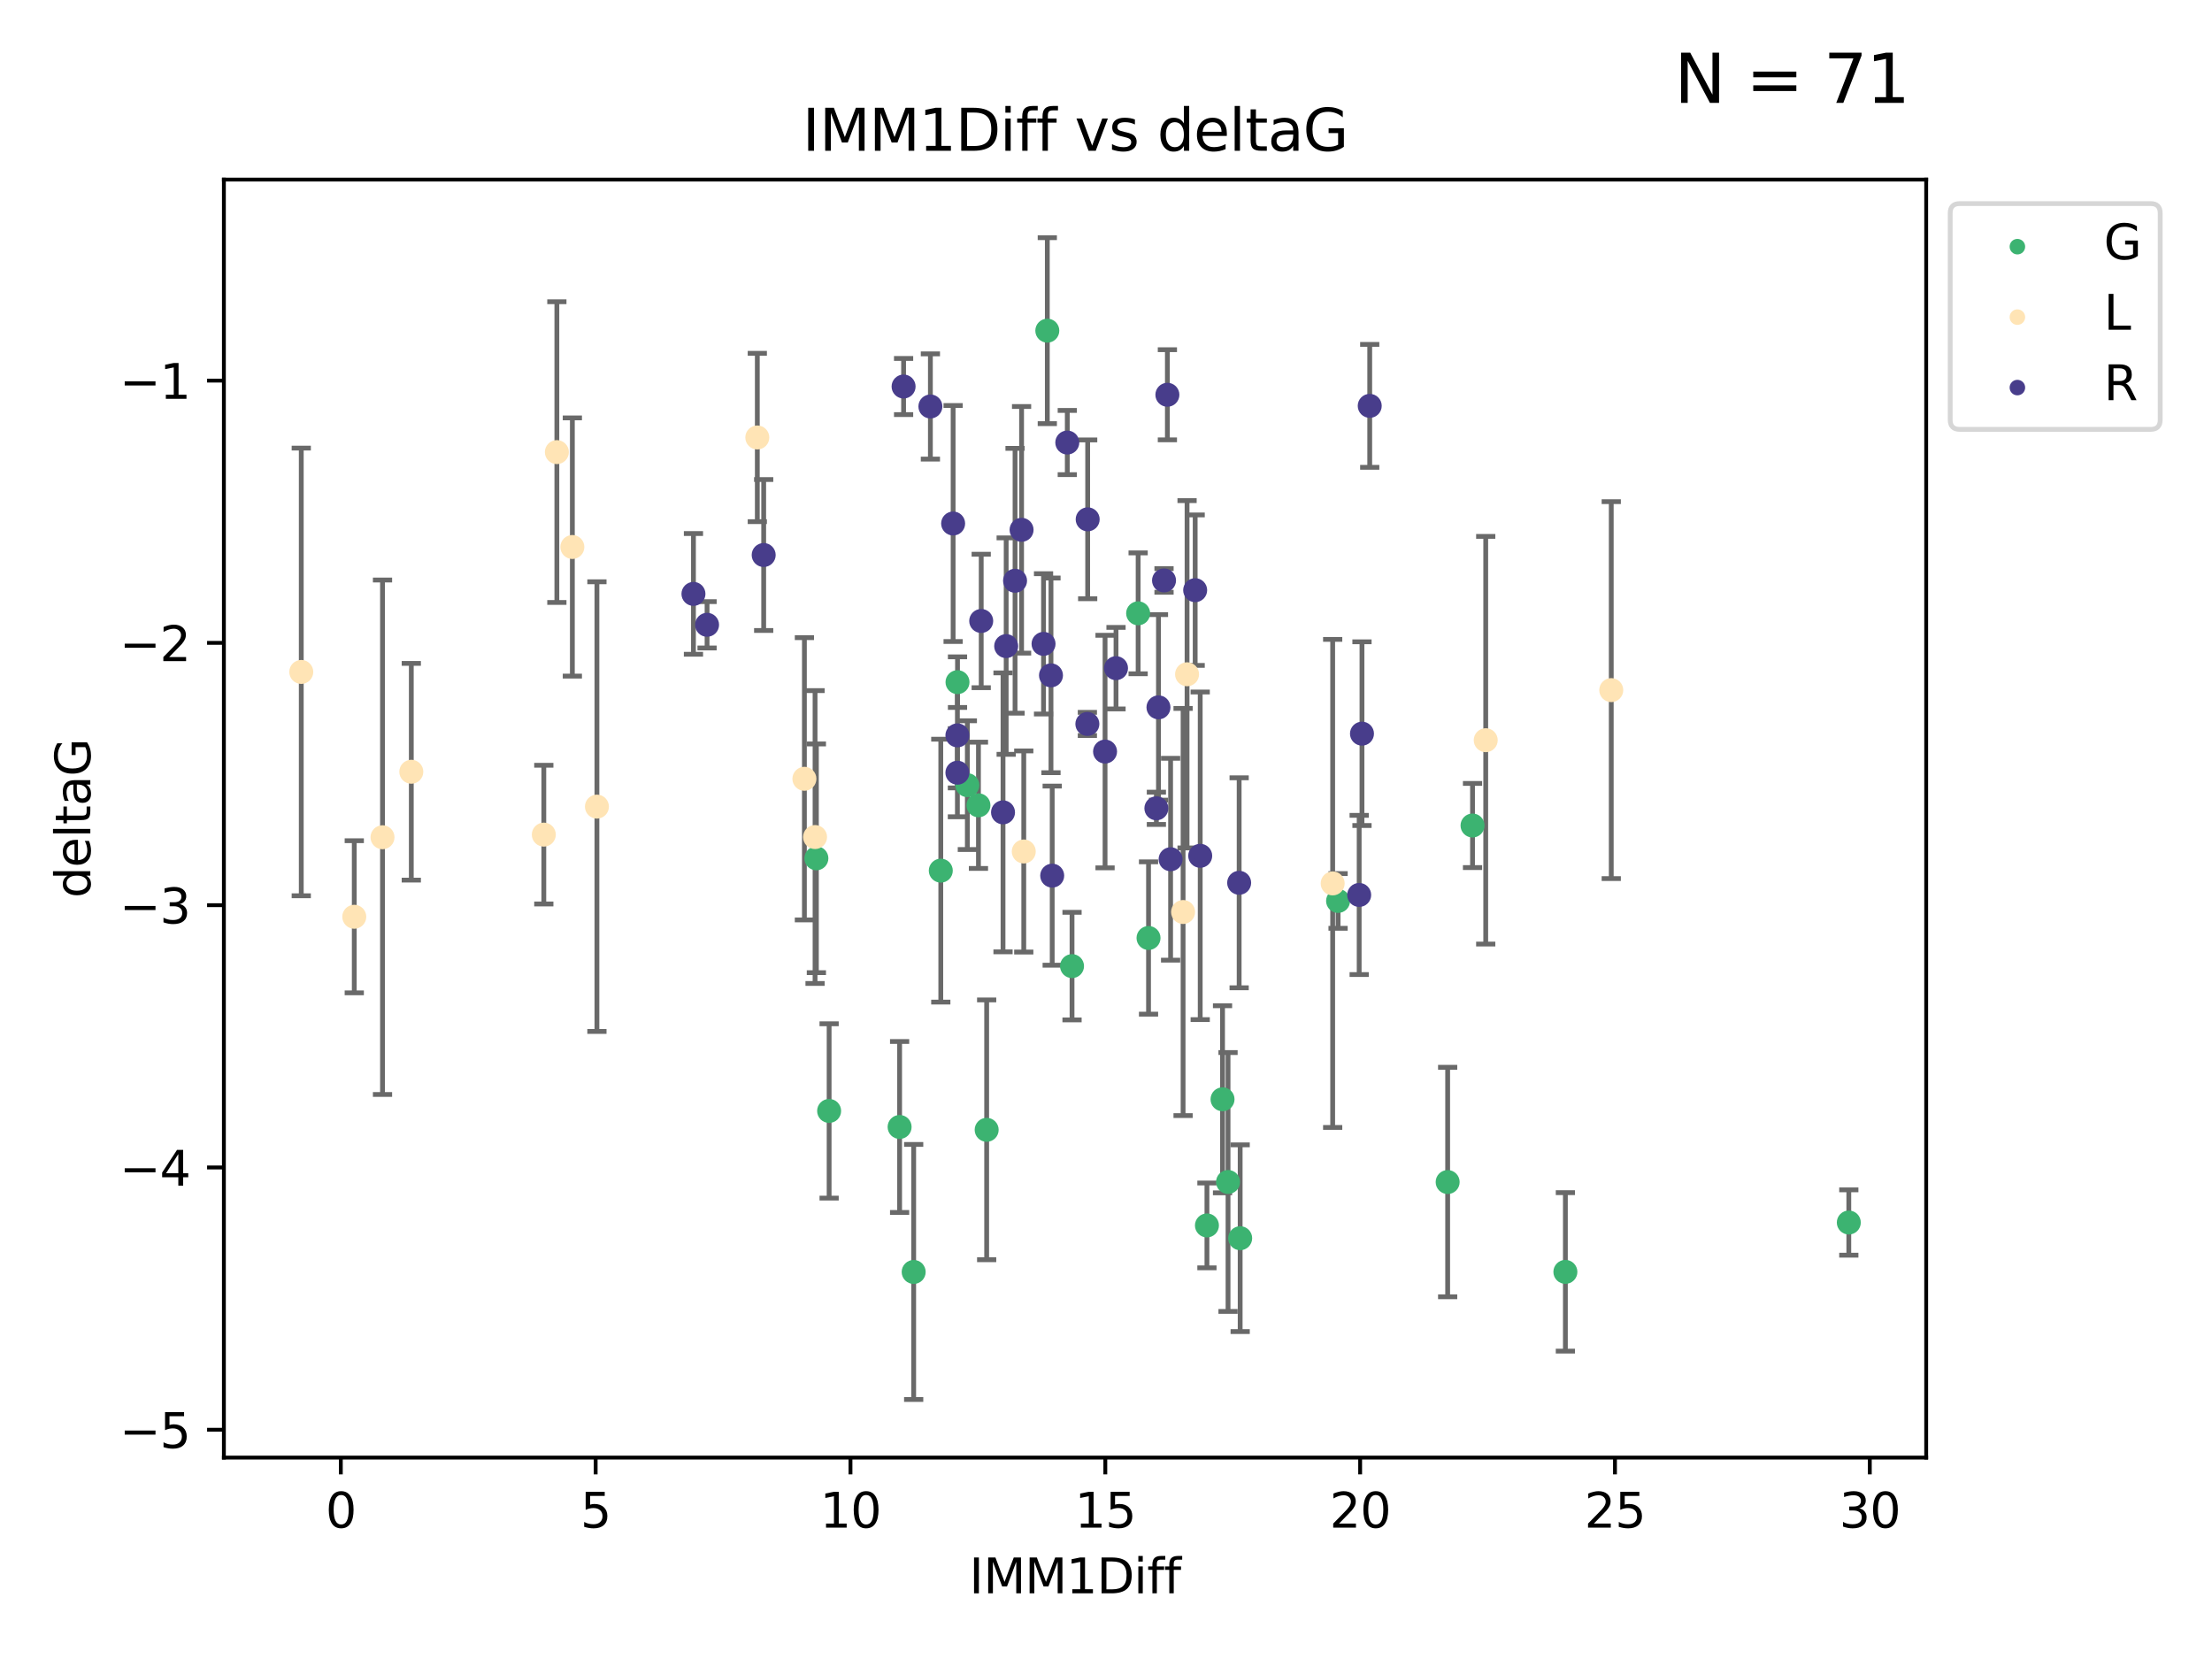 <?xml version="1.0" encoding="utf-8" standalone="no"?>
<!DOCTYPE svg PUBLIC "-//W3C//DTD SVG 1.1//EN"
  "http://www.w3.org/Graphics/SVG/1.1/DTD/svg11.dtd">
<svg xmlns:xlink="http://www.w3.org/1999/xlink" width="460.8pt" height="345.6pt" viewBox="0 0 460.8 345.6" xmlns="http://www.w3.org/2000/svg" version="1.1">
 <defs>
  <style type="text/css">*{stroke-linejoin: round; stroke-linecap: butt}</style>
 </defs>
 <g id="figure_1">
  <g id="patch_1">
   <path d="M 0 345.6 
L 460.8 345.6 
L 460.8 0 
L 0 0 
z
" style="fill: #ffffff"/>
  </g>
  <g id="axes_1">
   <g id="patch_2">
    <path d="M 46.64 303.64 
L 401.26 303.64 
L 401.26 37.411 
L 46.64 37.411 
z
" style="fill: #ffffff"/>
   </g>
   <g id="PathCollection_1">
    <defs>
     <path id="mcfa9298fb2" d="M 0 1.118 
C 0.297 1.118 0.581 1 0.791 0.791 
C 1 0.581 1.118 0.297 1.118 0 
C 1.118 -0.297 1 -0.581 0.791 -0.791 
C 0.581 -1 0.297 -1.118 0 -1.118 
C -0.297 -1.118 -0.581 -1 -0.791 -0.791 
C -1 -0.581 -1.118 -0.297 -1.118 0 
C -1.118 0.297 -1 0.581 -0.791 0.791 
C -0.581 1 -0.297 1.118 0 1.118 
z
" style="stroke: #3cb371"/>
    </defs>
    <g clip-path="url(#pabe382ce83)">
     <use xlink:href="#mcfa9298fb2" x="190.336" y="264.972" style="fill: #3cb371; stroke: #3cb371"/>
     <use xlink:href="#mcfa9298fb2" x="255.823" y="246.229" style="fill: #3cb371; stroke: #3cb371"/>
     <use xlink:href="#mcfa9298fb2" x="251.427" y="255.28" style="fill: #3cb371; stroke: #3cb371"/>
     <use xlink:href="#mcfa9298fb2" x="258.35" y="257.942" style="fill: #3cb371; stroke: #3cb371"/>
     <use xlink:href="#mcfa9298fb2" x="199.467" y="142.106" style="fill: #3cb371; stroke: #3cb371"/>
     <use xlink:href="#mcfa9298fb2" x="218.174" y="68.883" style="fill: #3cb371; stroke: #3cb371"/>
     <use xlink:href="#mcfa9298fb2" x="385.141" y="254.674" style="fill: #3cb371; stroke: #3cb371"/>
     <use xlink:href="#mcfa9298fb2" x="301.573" y="246.241" style="fill: #3cb371; stroke: #3cb371"/>
     <use xlink:href="#mcfa9298fb2" x="326.098" y="264.956" style="fill: #3cb371; stroke: #3cb371"/>
     <use xlink:href="#mcfa9298fb2" x="187.405" y="234.768" style="fill: #3cb371; stroke: #3cb371"/>
     <use xlink:href="#mcfa9298fb2" x="223.324" y="201.259" style="fill: #3cb371; stroke: #3cb371"/>
     <use xlink:href="#mcfa9298fb2" x="254.676" y="229.002" style="fill: #3cb371; stroke: #3cb371"/>
     <use xlink:href="#mcfa9298fb2" x="237.094" y="127.765" style="fill: #3cb371; stroke: #3cb371"/>
     <use xlink:href="#mcfa9298fb2" x="203.83" y="167.759" style="fill: #3cb371; stroke: #3cb371"/>
     <use xlink:href="#mcfa9298fb2" x="195.984" y="181.37" style="fill: #3cb371; stroke: #3cb371"/>
     <use xlink:href="#mcfa9298fb2" x="278.746" y="187.683" style="fill: #3cb371; stroke: #3cb371"/>
     <use xlink:href="#mcfa9298fb2" x="239.26" y="195.399" style="fill: #3cb371; stroke: #3cb371"/>
     <use xlink:href="#mcfa9298fb2" x="170.068" y="178.803" style="fill: #3cb371; stroke: #3cb371"/>
     <use xlink:href="#mcfa9298fb2" x="201.516" y="163.562" style="fill: #3cb371; stroke: #3cb371"/>
     <use xlink:href="#mcfa9298fb2" x="205.54" y="235.362" style="fill: #3cb371; stroke: #3cb371"/>
     <use xlink:href="#mcfa9298fb2" x="306.754" y="171.969" style="fill: #3cb371; stroke: #3cb371"/>
     <use xlink:href="#mcfa9298fb2" x="172.722" y="231.428" style="fill: #3cb371; stroke: #3cb371"/>
    </g>
   </g>
   <g id="PathCollection_2">
    <defs>
     <path id="mdce14b9127" d="M 0 1.118 
C 0.297 1.118 0.581 1 0.791 0.791 
C 1 0.581 1.118 0.297 1.118 0 
C 1.118 -0.297 1 -0.581 0.791 -0.791 
C 0.581 -1 0.297 -1.118 0 -1.118 
C -0.297 -1.118 -0.581 -1 -0.791 -0.791 
C -1 -0.581 -1.118 -0.297 -1.118 0 
C -1.118 0.297 -1 0.581 -0.791 0.791 
C -0.581 1 -0.297 1.118 0 1.118 
z
" style="stroke: #ffe4b5"/>
    </defs>
    <g clip-path="url(#pabe382ce83)">
     <use xlink:href="#mdce14b9127" x="73.801" y="190.979" style="fill: #ffe4b5; stroke: #ffe4b5"/>
     <use xlink:href="#mdce14b9127" x="113.287" y="173.867" style="fill: #ffe4b5; stroke: #ffe4b5"/>
     <use xlink:href="#mdce14b9127" x="85.682" y="160.77" style="fill: #ffe4b5; stroke: #ffe4b5"/>
     <use xlink:href="#mdce14b9127" x="124.35" y="168.033" style="fill: #ffe4b5; stroke: #ffe4b5"/>
     <use xlink:href="#mdce14b9127" x="116.005" y="94.182" style="fill: #ffe4b5; stroke: #ffe4b5"/>
     <use xlink:href="#mdce14b9127" x="119.232" y="113.949" style="fill: #ffe4b5; stroke: #ffe4b5"/>
     <use xlink:href="#mdce14b9127" x="62.759" y="139.975" style="fill: #ffe4b5; stroke: #ffe4b5"/>
     <use xlink:href="#mdce14b9127" x="213.269" y="177.38" style="fill: #ffe4b5; stroke: #ffe4b5"/>
     <use xlink:href="#mdce14b9127" x="157.762" y="91.135" style="fill: #ffe4b5; stroke: #ffe4b5"/>
     <use xlink:href="#mdce14b9127" x="79.683" y="174.414" style="fill: #ffe4b5; stroke: #ffe4b5"/>
     <use xlink:href="#mdce14b9127" x="169.791" y="174.371" style="fill: #ffe4b5; stroke: #ffe4b5"/>
     <use xlink:href="#mdce14b9127" x="277.62" y="184.029" style="fill: #ffe4b5; stroke: #ffe4b5"/>
     <use xlink:href="#mdce14b9127" x="247.287" y="140.463" style="fill: #ffe4b5; stroke: #ffe4b5"/>
     <use xlink:href="#mdce14b9127" x="246.459" y="189.987" style="fill: #ffe4b5; stroke: #ffe4b5"/>
     <use xlink:href="#mdce14b9127" x="167.572" y="162.236" style="fill: #ffe4b5; stroke: #ffe4b5"/>
     <use xlink:href="#mdce14b9127" x="309.504" y="154.198" style="fill: #ffe4b5; stroke: #ffe4b5"/>
     <use xlink:href="#mdce14b9127" x="335.654" y="143.764" style="fill: #ffe4b5; stroke: #ffe4b5"/>
    </g>
   </g>
   <g id="PathCollection_3">
    <defs>
     <path id="md01ca94808" d="M 0 1.118 
C 0.297 1.118 0.581 1 0.791 0.791 
C 1 0.581 1.118 0.297 1.118 0 
C 1.118 -0.297 1 -0.581 0.791 -0.791 
C 0.581 -1 0.297 -1.118 0 -1.118 
C -0.297 -1.118 -0.581 -1 -0.791 -0.791 
C -1 -0.581 -1.118 -0.297 -1.118 0 
C -1.118 0.297 -1 0.581 -0.791 0.791 
C -0.581 1 -0.297 1.118 0 1.118 
z
" style="stroke: #483d8b"/>
    </defs>
    <g clip-path="url(#pabe382ce83)">
     <use xlink:href="#md01ca94808" x="144.459" y="123.719" style="fill: #483d8b; stroke: #483d8b"/>
     <use xlink:href="#md01ca94808" x="230.204" y="156.565" style="fill: #483d8b; stroke: #483d8b"/>
     <use xlink:href="#md01ca94808" x="250.026" y="178.28" style="fill: #483d8b; stroke: #483d8b"/>
     <use xlink:href="#md01ca94808" x="258.138" y="183.902" style="fill: #483d8b; stroke: #483d8b"/>
     <use xlink:href="#md01ca94808" x="147.294" y="130.157" style="fill: #483d8b; stroke: #483d8b"/>
     <use xlink:href="#md01ca94808" x="204.404" y="129.36" style="fill: #483d8b; stroke: #483d8b"/>
     <use xlink:href="#md01ca94808" x="188.234" y="80.519" style="fill: #483d8b; stroke: #483d8b"/>
     <use xlink:href="#md01ca94808" x="199.445" y="160.968" style="fill: #483d8b; stroke: #483d8b"/>
     <use xlink:href="#md01ca94808" x="226.519" y="150.812" style="fill: #483d8b; stroke: #483d8b"/>
     <use xlink:href="#md01ca94808" x="212.813" y="110.37" style="fill: #483d8b; stroke: #483d8b"/>
     <use xlink:href="#md01ca94808" x="211.454" y="120.983" style="fill: #483d8b; stroke: #483d8b"/>
     <use xlink:href="#md01ca94808" x="159.089" y="115.619" style="fill: #483d8b; stroke: #483d8b"/>
     <use xlink:href="#md01ca94808" x="243.857" y="178.995" style="fill: #483d8b; stroke: #483d8b"/>
     <use xlink:href="#md01ca94808" x="193.818" y="84.676" style="fill: #483d8b; stroke: #483d8b"/>
     <use xlink:href="#md01ca94808" x="209.606" y="134.596" style="fill: #483d8b; stroke: #483d8b"/>
     <use xlink:href="#md01ca94808" x="240.895" y="168.386" style="fill: #483d8b; stroke: #483d8b"/>
     <use xlink:href="#md01ca94808" x="217.389" y="134.129" style="fill: #483d8b; stroke: #483d8b"/>
     <use xlink:href="#md01ca94808" x="226.583" y="108.187" style="fill: #483d8b; stroke: #483d8b"/>
     <use xlink:href="#md01ca94808" x="219.193" y="182.412" style="fill: #483d8b; stroke: #483d8b"/>
     <use xlink:href="#md01ca94808" x="199.445" y="153.191" style="fill: #483d8b; stroke: #483d8b"/>
     <use xlink:href="#md01ca94808" x="222.336" y="92.189" style="fill: #483d8b; stroke: #483d8b"/>
     <use xlink:href="#md01ca94808" x="208.948" y="169.229" style="fill: #483d8b; stroke: #483d8b"/>
     <use xlink:href="#md01ca94808" x="242.488" y="120.915" style="fill: #483d8b; stroke: #483d8b"/>
     <use xlink:href="#md01ca94808" x="283.725" y="152.834" style="fill: #483d8b; stroke: #483d8b"/>
     <use xlink:href="#md01ca94808" x="243.188" y="82.238" style="fill: #483d8b; stroke: #483d8b"/>
     <use xlink:href="#md01ca94808" x="232.486" y="139.191" style="fill: #483d8b; stroke: #483d8b"/>
     <use xlink:href="#md01ca94808" x="241.33" y="147.356" style="fill: #483d8b; stroke: #483d8b"/>
     <use xlink:href="#md01ca94808" x="218.939" y="140.689" style="fill: #483d8b; stroke: #483d8b"/>
     <use xlink:href="#md01ca94808" x="285.339" y="84.549" style="fill: #483d8b; stroke: #483d8b"/>
     <use xlink:href="#md01ca94808" x="198.554" y="109.055" style="fill: #483d8b; stroke: #483d8b"/>
     <use xlink:href="#md01ca94808" x="283.141" y="186.434" style="fill: #483d8b; stroke: #483d8b"/>
     <use xlink:href="#md01ca94808" x="248.975" y="122.945" style="fill: #483d8b; stroke: #483d8b"/>
    </g>
   </g>
   <g id="matplotlib.axis_1">
    <g id="xtick_1">
     <g id="line2d_1">
      <defs>
       <path id="m64ff5b4741" d="M 0 0 
L 0 3.5 
" style="stroke: #000000; stroke-width: 0.8"/>
      </defs>
      <g>
       <use xlink:href="#m64ff5b4741" x="70.998" y="303.64" style="stroke: #000000; stroke-width: 0.8"/>
      </g>
     </g>
     <g id="text_1">
      <!-- 0 -->
      <g transform="translate(67.817 318.238)scale(0.1 -0.1)">
       <defs>
        <path id="DejaVuSans-30" d="M 2034 4250 
Q 1547 4250 1301 3770 
Q 1056 3291 1056 2328 
Q 1056 1369 1301 889 
Q 1547 409 2034 409 
Q 2525 409 2770 889 
Q 3016 1369 3016 2328 
Q 3016 3291 2770 3770 
Q 2525 4250 2034 4250 
z
M 2034 4750 
Q 2819 4750 3233 4129 
Q 3647 3509 3647 2328 
Q 3647 1150 3233 529 
Q 2819 -91 2034 -91 
Q 1250 -91 836 529 
Q 422 1150 422 2328 
Q 422 3509 836 4129 
Q 1250 4750 2034 4750 
z
" transform="scale(0.016)"/>
       </defs>
       <use xlink:href="#DejaVuSans-30"/>
      </g>
     </g>
    </g>
    <g id="xtick_2">
     <g id="line2d_2">
      <g>
       <use xlink:href="#m64ff5b4741" x="124.084" y="303.64" style="stroke: #000000; stroke-width: 0.8"/>
      </g>
     </g>
     <g id="text_2">
      <!-- 5 -->
      <g transform="translate(120.903 318.238)scale(0.1 -0.1)">
       <defs>
        <path id="DejaVuSans-35" d="M 691 4666 
L 3169 4666 
L 3169 4134 
L 1269 4134 
L 1269 2991 
Q 1406 3038 1543 3061 
Q 1681 3084 1819 3084 
Q 2600 3084 3056 2656 
Q 3513 2228 3513 1497 
Q 3513 744 3044 326 
Q 2575 -91 1722 -91 
Q 1428 -91 1123 -41 
Q 819 9 494 109 
L 494 744 
Q 775 591 1075 516 
Q 1375 441 1709 441 
Q 2250 441 2565 725 
Q 2881 1009 2881 1497 
Q 2881 1984 2565 2268 
Q 2250 2553 1709 2553 
Q 1456 2553 1204 2497 
Q 953 2441 691 2322 
L 691 4666 
z
" transform="scale(0.016)"/>
       </defs>
       <use xlink:href="#DejaVuSans-35"/>
      </g>
     </g>
    </g>
    <g id="xtick_3">
     <g id="line2d_3">
      <g>
       <use xlink:href="#m64ff5b4741" x="177.17" y="303.64" style="stroke: #000000; stroke-width: 0.8"/>
      </g>
     </g>
     <g id="text_3">
      <!-- 10 -->
      <g transform="translate(170.808 318.238)scale(0.1 -0.1)">
       <defs>
        <path id="DejaVuSans-31" d="M 794 531 
L 1825 531 
L 1825 4091 
L 703 3866 
L 703 4441 
L 1819 4666 
L 2450 4666 
L 2450 531 
L 3481 531 
L 3481 0 
L 794 0 
L 794 531 
z
" transform="scale(0.016)"/>
       </defs>
       <use xlink:href="#DejaVuSans-31"/>
       <use xlink:href="#DejaVuSans-30" x="63.623"/>
      </g>
     </g>
    </g>
    <g id="xtick_4">
     <g id="line2d_4">
      <g>
       <use xlink:href="#m64ff5b4741" x="230.257" y="303.64" style="stroke: #000000; stroke-width: 0.8"/>
      </g>
     </g>
     <g id="text_4">
      <!-- 15 -->
      <g transform="translate(223.894 318.238)scale(0.1 -0.1)">
       <use xlink:href="#DejaVuSans-31"/>
       <use xlink:href="#DejaVuSans-35" x="63.623"/>
      </g>
     </g>
    </g>
    <g id="xtick_5">
     <g id="line2d_5">
      <g>
       <use xlink:href="#m64ff5b4741" x="283.343" y="303.64" style="stroke: #000000; stroke-width: 0.8"/>
      </g>
     </g>
     <g id="text_5">
      <!-- 20 -->
      <g transform="translate(276.98 318.238)scale(0.1 -0.1)">
       <defs>
        <path id="DejaVuSans-32" d="M 1228 531 
L 3431 531 
L 3431 0 
L 469 0 
L 469 531 
Q 828 903 1448 1529 
Q 2069 2156 2228 2338 
Q 2531 2678 2651 2914 
Q 2772 3150 2772 3378 
Q 2772 3750 2511 3984 
Q 2250 4219 1831 4219 
Q 1534 4219 1204 4116 
Q 875 4013 500 3803 
L 500 4441 
Q 881 4594 1212 4672 
Q 1544 4750 1819 4750 
Q 2544 4750 2975 4387 
Q 3406 4025 3406 3419 
Q 3406 3131 3298 2873 
Q 3191 2616 2906 2266 
Q 2828 2175 2409 1742 
Q 1991 1309 1228 531 
z
" transform="scale(0.016)"/>
       </defs>
       <use xlink:href="#DejaVuSans-32"/>
       <use xlink:href="#DejaVuSans-30" x="63.623"/>
      </g>
     </g>
    </g>
    <g id="xtick_6">
     <g id="line2d_6">
      <g>
       <use xlink:href="#m64ff5b4741" x="336.429" y="303.64" style="stroke: #000000; stroke-width: 0.8"/>
      </g>
     </g>
     <g id="text_6">
      <!-- 25 -->
      <g transform="translate(330.067 318.238)scale(0.1 -0.1)">
       <use xlink:href="#DejaVuSans-32"/>
       <use xlink:href="#DejaVuSans-35" x="63.623"/>
      </g>
     </g>
    </g>
    <g id="xtick_7">
     <g id="line2d_7">
      <g>
       <use xlink:href="#m64ff5b4741" x="389.515" y="303.64" style="stroke: #000000; stroke-width: 0.8"/>
      </g>
     </g>
     <g id="text_7">
      <!-- 30 -->
      <g transform="translate(383.153 318.238)scale(0.1 -0.1)">
       <defs>
        <path id="DejaVuSans-33" d="M 2597 2516 
Q 3050 2419 3304 2112 
Q 3559 1806 3559 1356 
Q 3559 666 3084 287 
Q 2609 -91 1734 -91 
Q 1441 -91 1130 -33 
Q 819 25 488 141 
L 488 750 
Q 750 597 1062 519 
Q 1375 441 1716 441 
Q 2309 441 2620 675 
Q 2931 909 2931 1356 
Q 2931 1769 2642 2001 
Q 2353 2234 1838 2234 
L 1294 2234 
L 1294 2753 
L 1863 2753 
Q 2328 2753 2575 2939 
Q 2822 3125 2822 3475 
Q 2822 3834 2567 4026 
Q 2313 4219 1838 4219 
Q 1578 4219 1281 4162 
Q 984 4106 628 3988 
L 628 4550 
Q 988 4650 1302 4700 
Q 1616 4750 1894 4750 
Q 2613 4750 3031 4423 
Q 3450 4097 3450 3541 
Q 3450 3153 3228 2886 
Q 3006 2619 2597 2516 
z
" transform="scale(0.016)"/>
       </defs>
       <use xlink:href="#DejaVuSans-33"/>
       <use xlink:href="#DejaVuSans-30" x="63.623"/>
      </g>
     </g>
    </g>
    <g id="text_8">
     <!-- IMM1Diff -->
     <g transform="translate(201.906 331.917)scale(0.1 -0.1)">
      <defs>
       <path id="DejaVuSans-49" d="M 628 4666 
L 1259 4666 
L 1259 0 
L 628 0 
L 628 4666 
z
" transform="scale(0.016)"/>
       <path id="DejaVuSans-4d" d="M 628 4666 
L 1569 4666 
L 2759 1491 
L 3956 4666 
L 4897 4666 
L 4897 0 
L 4281 0 
L 4281 4097 
L 3078 897 
L 2444 897 
L 1241 4097 
L 1241 0 
L 628 0 
L 628 4666 
z
" transform="scale(0.016)"/>
       <path id="DejaVuSans-44" d="M 1259 4147 
L 1259 519 
L 2022 519 
Q 2988 519 3436 956 
Q 3884 1394 3884 2338 
Q 3884 3275 3436 3711 
Q 2988 4147 2022 4147 
L 1259 4147 
z
M 628 4666 
L 1925 4666 
Q 3281 4666 3915 4102 
Q 4550 3538 4550 2338 
Q 4550 1131 3912 565 
Q 3275 0 1925 0 
L 628 0 
L 628 4666 
z
" transform="scale(0.016)"/>
       <path id="DejaVuSans-69" d="M 603 3500 
L 1178 3500 
L 1178 0 
L 603 0 
L 603 3500 
z
M 603 4863 
L 1178 4863 
L 1178 4134 
L 603 4134 
L 603 4863 
z
" transform="scale(0.016)"/>
       <path id="DejaVuSans-66" d="M 2375 4863 
L 2375 4384 
L 1825 4384 
Q 1516 4384 1395 4259 
Q 1275 4134 1275 3809 
L 1275 3500 
L 2222 3500 
L 2222 3053 
L 1275 3053 
L 1275 0 
L 697 0 
L 697 3053 
L 147 3053 
L 147 3500 
L 697 3500 
L 697 3744 
Q 697 4328 969 4595 
Q 1241 4863 1831 4863 
L 2375 4863 
z
" transform="scale(0.016)"/>
      </defs>
      <use xlink:href="#DejaVuSans-49"/>
      <use xlink:href="#DejaVuSans-4d" x="29.492"/>
      <use xlink:href="#DejaVuSans-4d" x="115.771"/>
      <use xlink:href="#DejaVuSans-31" x="202.051"/>
      <use xlink:href="#DejaVuSans-44" x="265.674"/>
      <use xlink:href="#DejaVuSans-69" x="342.676"/>
      <use xlink:href="#DejaVuSans-66" x="370.459"/>
      <use xlink:href="#DejaVuSans-66" x="405.664"/>
     </g>
    </g>
   </g>
   <g id="matplotlib.axis_2">
    <g id="ytick_1">
     <g id="line2d_8">
      <defs>
       <path id="m2632f741fe" d="M 0 0 
L -3.5 0 
" style="stroke: #000000; stroke-width: 0.8"/>
      </defs>
      <g>
       <use xlink:href="#m2632f741fe" x="46.64" y="297.844" style="stroke: #000000; stroke-width: 0.8"/>
      </g>
     </g>
     <g id="text_9">
      <!-- −5 -->
      <g transform="translate(24.898 301.643)scale(0.1 -0.1)">
       <defs>
        <path id="DejaVuSans-2212" d="M 678 2272 
L 4684 2272 
L 4684 1741 
L 678 1741 
L 678 2272 
z
" transform="scale(0.016)"/>
       </defs>
       <use xlink:href="#DejaVuSans-2212"/>
       <use xlink:href="#DejaVuSans-35" x="83.789"/>
      </g>
     </g>
    </g>
    <g id="ytick_2">
     <g id="line2d_9">
      <g>
       <use xlink:href="#m2632f741fe" x="46.64" y="243.204" style="stroke: #000000; stroke-width: 0.8"/>
      </g>
     </g>
     <g id="text_10">
      <!-- −4 -->
      <g transform="translate(24.898 247.003)scale(0.1 -0.1)">
       <defs>
        <path id="DejaVuSans-34" d="M 2419 4116 
L 825 1625 
L 2419 1625 
L 2419 4116 
z
M 2253 4666 
L 3047 4666 
L 3047 1625 
L 3713 1625 
L 3713 1100 
L 3047 1100 
L 3047 0 
L 2419 0 
L 2419 1100 
L 313 1100 
L 313 1709 
L 2253 4666 
z
" transform="scale(0.016)"/>
       </defs>
       <use xlink:href="#DejaVuSans-2212"/>
       <use xlink:href="#DejaVuSans-34" x="83.789"/>
      </g>
     </g>
    </g>
    <g id="ytick_3">
     <g id="line2d_10">
      <g>
       <use xlink:href="#m2632f741fe" x="46.64" y="188.564" style="stroke: #000000; stroke-width: 0.8"/>
      </g>
     </g>
     <g id="text_11">
      <!-- −3 -->
      <g transform="translate(24.898 192.364)scale(0.1 -0.1)">
       <use xlink:href="#DejaVuSans-2212"/>
       <use xlink:href="#DejaVuSans-33" x="83.789"/>
      </g>
     </g>
    </g>
    <g id="ytick_4">
     <g id="line2d_11">
      <g>
       <use xlink:href="#m2632f741fe" x="46.64" y="133.924" style="stroke: #000000; stroke-width: 0.8"/>
      </g>
     </g>
     <g id="text_12">
      <!-- −2 -->
      <g transform="translate(24.898 137.724)scale(0.1 -0.1)">
       <use xlink:href="#DejaVuSans-2212"/>
       <use xlink:href="#DejaVuSans-32" x="83.789"/>
      </g>
     </g>
    </g>
    <g id="ytick_5">
     <g id="line2d_12">
      <g>
       <use xlink:href="#m2632f741fe" x="46.64" y="79.284" style="stroke: #000000; stroke-width: 0.8"/>
      </g>
     </g>
     <g id="text_13">
      <!-- −1 -->
      <g transform="translate(24.898 83.084)scale(0.1 -0.1)">
       <use xlink:href="#DejaVuSans-2212"/>
       <use xlink:href="#DejaVuSans-31" x="83.789"/>
      </g>
     </g>
    </g>
    <g id="text_14">
     <!-- deltaG -->
     <g transform="translate(18.818 187.064)rotate(-90)scale(0.1 -0.1)">
      <defs>
       <path id="DejaVuSans-64" d="M 2906 2969 
L 2906 4863 
L 3481 4863 
L 3481 0 
L 2906 0 
L 2906 525 
Q 2725 213 2448 61 
Q 2172 -91 1784 -91 
Q 1150 -91 751 415 
Q 353 922 353 1747 
Q 353 2572 751 3078 
Q 1150 3584 1784 3584 
Q 2172 3584 2448 3432 
Q 2725 3281 2906 2969 
z
M 947 1747 
Q 947 1113 1208 752 
Q 1469 391 1925 391 
Q 2381 391 2643 752 
Q 2906 1113 2906 1747 
Q 2906 2381 2643 2742 
Q 2381 3103 1925 3103 
Q 1469 3103 1208 2742 
Q 947 2381 947 1747 
z
" transform="scale(0.016)"/>
       <path id="DejaVuSans-65" d="M 3597 1894 
L 3597 1613 
L 953 1613 
Q 991 1019 1311 708 
Q 1631 397 2203 397 
Q 2534 397 2845 478 
Q 3156 559 3463 722 
L 3463 178 
Q 3153 47 2828 -22 
Q 2503 -91 2169 -91 
Q 1331 -91 842 396 
Q 353 884 353 1716 
Q 353 2575 817 3079 
Q 1281 3584 2069 3584 
Q 2775 3584 3186 3129 
Q 3597 2675 3597 1894 
z
M 3022 2063 
Q 3016 2534 2758 2815 
Q 2500 3097 2075 3097 
Q 1594 3097 1305 2825 
Q 1016 2553 972 2059 
L 3022 2063 
z
" transform="scale(0.016)"/>
       <path id="DejaVuSans-6c" d="M 603 4863 
L 1178 4863 
L 1178 0 
L 603 0 
L 603 4863 
z
" transform="scale(0.016)"/>
       <path id="DejaVuSans-74" d="M 1172 4494 
L 1172 3500 
L 2356 3500 
L 2356 3053 
L 1172 3053 
L 1172 1153 
Q 1172 725 1289 603 
Q 1406 481 1766 481 
L 2356 481 
L 2356 0 
L 1766 0 
Q 1100 0 847 248 
Q 594 497 594 1153 
L 594 3053 
L 172 3053 
L 172 3500 
L 594 3500 
L 594 4494 
L 1172 4494 
z
" transform="scale(0.016)"/>
       <path id="DejaVuSans-61" d="M 2194 1759 
Q 1497 1759 1228 1600 
Q 959 1441 959 1056 
Q 959 750 1161 570 
Q 1363 391 1709 391 
Q 2188 391 2477 730 
Q 2766 1069 2766 1631 
L 2766 1759 
L 2194 1759 
z
M 3341 1997 
L 3341 0 
L 2766 0 
L 2766 531 
Q 2569 213 2275 61 
Q 1981 -91 1556 -91 
Q 1019 -91 701 211 
Q 384 513 384 1019 
Q 384 1609 779 1909 
Q 1175 2209 1959 2209 
L 2766 2209 
L 2766 2266 
Q 2766 2663 2505 2880 
Q 2244 3097 1772 3097 
Q 1472 3097 1187 3025 
Q 903 2953 641 2809 
L 641 3341 
Q 956 3463 1253 3523 
Q 1550 3584 1831 3584 
Q 2591 3584 2966 3190 
Q 3341 2797 3341 1997 
z
" transform="scale(0.016)"/>
       <path id="DejaVuSans-47" d="M 3809 666 
L 3809 1919 
L 2778 1919 
L 2778 2438 
L 4434 2438 
L 4434 434 
Q 4069 175 3628 42 
Q 3188 -91 2688 -91 
Q 1594 -91 976 548 
Q 359 1188 359 2328 
Q 359 3472 976 4111 
Q 1594 4750 2688 4750 
Q 3144 4750 3555 4637 
Q 3966 4525 4313 4306 
L 4313 3634 
Q 3963 3931 3569 4081 
Q 3175 4231 2741 4231 
Q 1884 4231 1454 3753 
Q 1025 3275 1025 2328 
Q 1025 1384 1454 906 
Q 1884 428 2741 428 
Q 3075 428 3337 486 
Q 3600 544 3809 666 
z
" transform="scale(0.016)"/>
      </defs>
      <use xlink:href="#DejaVuSans-64"/>
      <use xlink:href="#DejaVuSans-65" x="63.477"/>
      <use xlink:href="#DejaVuSans-6c" x="125"/>
      <use xlink:href="#DejaVuSans-74" x="152.783"/>
      <use xlink:href="#DejaVuSans-61" x="191.992"/>
      <use xlink:href="#DejaVuSans-47" x="253.271"/>
     </g>
    </g>
   </g>
   <g id="LineCollection_1">
    <path d="M 190.336 291.539 
L 190.336 238.405 
" clip-path="url(#pabe382ce83)" style="fill: none; stroke: #696969"/>
    <path d="M 255.823 273.192 
L 255.823 219.267 
" clip-path="url(#pabe382ce83)" style="fill: none; stroke: #696969"/>
    <path d="M 251.427 264.116 
L 251.427 246.445 
" clip-path="url(#pabe382ce83)" style="fill: none; stroke: #696969"/>
    <path d="M 258.35 277.391 
L 258.35 238.493 
" clip-path="url(#pabe382ce83)" style="fill: none; stroke: #696969"/>
    <path d="M 199.467 147.375 
L 199.467 136.837 
" clip-path="url(#pabe382ce83)" style="fill: none; stroke: #696969"/>
    <path d="M 218.174 88.254 
L 218.174 49.513 
" clip-path="url(#pabe382ce83)" style="fill: none; stroke: #696969"/>
    <path d="M 385.141 261.477 
L 385.141 247.87 
" clip-path="url(#pabe382ce83)" style="fill: none; stroke: #696969"/>
    <path d="M 301.573 270.142 
L 301.573 222.34 
" clip-path="url(#pabe382ce83)" style="fill: none; stroke: #696969"/>
    <path d="M 326.098 281.463 
L 326.098 248.45 
" clip-path="url(#pabe382ce83)" style="fill: none; stroke: #696969"/>
    <path d="M 187.405 252.578 
L 187.405 216.959 
" clip-path="url(#pabe382ce83)" style="fill: none; stroke: #696969"/>
    <path d="M 223.324 212.466 
L 223.324 190.051 
" clip-path="url(#pabe382ce83)" style="fill: none; stroke: #696969"/>
    <path d="M 254.676 248.489 
L 254.676 209.516 
" clip-path="url(#pabe382ce83)" style="fill: none; stroke: #696969"/>
    <path d="M 237.094 140.357 
L 237.094 115.174 
" clip-path="url(#pabe382ce83)" style="fill: none; stroke: #696969"/>
    <path d="M 203.83 180.911 
L 203.83 154.608 
" clip-path="url(#pabe382ce83)" style="fill: none; stroke: #696969"/>
    <path d="M 195.984 208.753 
L 195.984 153.986 
" clip-path="url(#pabe382ce83)" style="fill: none; stroke: #696969"/>
    <path d="M 278.746 193.382 
L 278.746 181.984 
" clip-path="url(#pabe382ce83)" style="fill: none; stroke: #696969"/>
    <path d="M 239.26 211.267 
L 239.26 179.53 
" clip-path="url(#pabe382ce83)" style="fill: none; stroke: #696969"/>
    <path d="M 170.068 202.627 
L 170.068 154.978 
" clip-path="url(#pabe382ce83)" style="fill: none; stroke: #696969"/>
    <path d="M 201.516 176.973 
L 201.516 150.151 
" clip-path="url(#pabe382ce83)" style="fill: none; stroke: #696969"/>
    <path d="M 205.54 262.421 
L 205.54 208.303 
" clip-path="url(#pabe382ce83)" style="fill: none; stroke: #696969"/>
    <path d="M 306.754 180.734 
L 306.754 163.205 
" clip-path="url(#pabe382ce83)" style="fill: none; stroke: #696969"/>
    <path d="M 172.722 249.586 
L 172.722 213.27 
" clip-path="url(#pabe382ce83)" style="fill: none; stroke: #696969"/>
   </g>
   <g id="line2d_13">
    <defs>
     <path id="m4216506873" d="M 2 0 
L -2 -0 
" style="stroke: #696969"/>
    </defs>
    <g clip-path="url(#pabe382ce83)">
     <use xlink:href="#m4216506873" x="190.336" y="291.539" style="fill: #696969; stroke: #696969"/>
     <use xlink:href="#m4216506873" x="255.823" y="273.192" style="fill: #696969; stroke: #696969"/>
     <use xlink:href="#m4216506873" x="251.427" y="264.116" style="fill: #696969; stroke: #696969"/>
     <use xlink:href="#m4216506873" x="258.35" y="277.391" style="fill: #696969; stroke: #696969"/>
     <use xlink:href="#m4216506873" x="199.467" y="147.375" style="fill: #696969; stroke: #696969"/>
     <use xlink:href="#m4216506873" x="218.174" y="88.254" style="fill: #696969; stroke: #696969"/>
     <use xlink:href="#m4216506873" x="385.141" y="261.477" style="fill: #696969; stroke: #696969"/>
     <use xlink:href="#m4216506873" x="301.573" y="270.142" style="fill: #696969; stroke: #696969"/>
     <use xlink:href="#m4216506873" x="326.098" y="281.463" style="fill: #696969; stroke: #696969"/>
     <use xlink:href="#m4216506873" x="187.405" y="252.578" style="fill: #696969; stroke: #696969"/>
     <use xlink:href="#m4216506873" x="223.324" y="212.466" style="fill: #696969; stroke: #696969"/>
     <use xlink:href="#m4216506873" x="254.676" y="248.489" style="fill: #696969; stroke: #696969"/>
     <use xlink:href="#m4216506873" x="237.094" y="140.357" style="fill: #696969; stroke: #696969"/>
     <use xlink:href="#m4216506873" x="203.83" y="180.911" style="fill: #696969; stroke: #696969"/>
     <use xlink:href="#m4216506873" x="195.984" y="208.753" style="fill: #696969; stroke: #696969"/>
     <use xlink:href="#m4216506873" x="278.746" y="193.382" style="fill: #696969; stroke: #696969"/>
     <use xlink:href="#m4216506873" x="239.26" y="211.267" style="fill: #696969; stroke: #696969"/>
     <use xlink:href="#m4216506873" x="170.068" y="202.627" style="fill: #696969; stroke: #696969"/>
     <use xlink:href="#m4216506873" x="201.516" y="176.973" style="fill: #696969; stroke: #696969"/>
     <use xlink:href="#m4216506873" x="205.54" y="262.421" style="fill: #696969; stroke: #696969"/>
     <use xlink:href="#m4216506873" x="306.754" y="180.734" style="fill: #696969; stroke: #696969"/>
     <use xlink:href="#m4216506873" x="172.722" y="249.586" style="fill: #696969; stroke: #696969"/>
    </g>
   </g>
   <g id="line2d_14">
    <g clip-path="url(#pabe382ce83)">
     <use xlink:href="#m4216506873" x="190.336" y="238.405" style="fill: #696969; stroke: #696969"/>
     <use xlink:href="#m4216506873" x="255.823" y="219.267" style="fill: #696969; stroke: #696969"/>
     <use xlink:href="#m4216506873" x="251.427" y="246.445" style="fill: #696969; stroke: #696969"/>
     <use xlink:href="#m4216506873" x="258.35" y="238.493" style="fill: #696969; stroke: #696969"/>
     <use xlink:href="#m4216506873" x="199.467" y="136.837" style="fill: #696969; stroke: #696969"/>
     <use xlink:href="#m4216506873" x="218.174" y="49.513" style="fill: #696969; stroke: #696969"/>
     <use xlink:href="#m4216506873" x="385.141" y="247.87" style="fill: #696969; stroke: #696969"/>
     <use xlink:href="#m4216506873" x="301.573" y="222.34" style="fill: #696969; stroke: #696969"/>
     <use xlink:href="#m4216506873" x="326.098" y="248.45" style="fill: #696969; stroke: #696969"/>
     <use xlink:href="#m4216506873" x="187.405" y="216.959" style="fill: #696969; stroke: #696969"/>
     <use xlink:href="#m4216506873" x="223.324" y="190.051" style="fill: #696969; stroke: #696969"/>
     <use xlink:href="#m4216506873" x="254.676" y="209.516" style="fill: #696969; stroke: #696969"/>
     <use xlink:href="#m4216506873" x="237.094" y="115.174" style="fill: #696969; stroke: #696969"/>
     <use xlink:href="#m4216506873" x="203.83" y="154.608" style="fill: #696969; stroke: #696969"/>
     <use xlink:href="#m4216506873" x="195.984" y="153.986" style="fill: #696969; stroke: #696969"/>
     <use xlink:href="#m4216506873" x="278.746" y="181.984" style="fill: #696969; stroke: #696969"/>
     <use xlink:href="#m4216506873" x="239.26" y="179.53" style="fill: #696969; stroke: #696969"/>
     <use xlink:href="#m4216506873" x="170.068" y="154.978" style="fill: #696969; stroke: #696969"/>
     <use xlink:href="#m4216506873" x="201.516" y="150.151" style="fill: #696969; stroke: #696969"/>
     <use xlink:href="#m4216506873" x="205.54" y="208.303" style="fill: #696969; stroke: #696969"/>
     <use xlink:href="#m4216506873" x="306.754" y="163.205" style="fill: #696969; stroke: #696969"/>
     <use xlink:href="#m4216506873" x="172.722" y="213.27" style="fill: #696969; stroke: #696969"/>
    </g>
   </g>
   <g id="LineCollection_2">
    <path d="M 73.801 206.826 
L 73.801 175.132 
" clip-path="url(#pabe382ce83)" style="fill: none; stroke: #696969"/>
    <path d="M 113.287 188.312 
L 113.287 159.422 
" clip-path="url(#pabe382ce83)" style="fill: none; stroke: #696969"/>
    <path d="M 85.682 183.34 
L 85.682 138.199 
" clip-path="url(#pabe382ce83)" style="fill: none; stroke: #696969"/>
    <path d="M 124.35 214.868 
L 124.35 121.197 
" clip-path="url(#pabe382ce83)" style="fill: none; stroke: #696969"/>
    <path d="M 116.005 125.503 
L 116.005 62.861 
" clip-path="url(#pabe382ce83)" style="fill: none; stroke: #696969"/>
    <path d="M 119.232 140.845 
L 119.232 87.053 
" clip-path="url(#pabe382ce83)" style="fill: none; stroke: #696969"/>
    <path d="M 62.759 186.607 
L 62.759 93.342 
" clip-path="url(#pabe382ce83)" style="fill: none; stroke: #696969"/>
    <path d="M 213.269 198.329 
L 213.269 156.431 
" clip-path="url(#pabe382ce83)" style="fill: none; stroke: #696969"/>
    <path d="M 157.762 108.672 
L 157.762 73.597 
" clip-path="url(#pabe382ce83)" style="fill: none; stroke: #696969"/>
    <path d="M 79.683 227.997 
L 79.683 120.83 
" clip-path="url(#pabe382ce83)" style="fill: none; stroke: #696969"/>
    <path d="M 169.791 204.872 
L 169.791 143.869 
" clip-path="url(#pabe382ce83)" style="fill: none; stroke: #696969"/>
    <path d="M 277.62 234.864 
L 277.62 133.193 
" clip-path="url(#pabe382ce83)" style="fill: none; stroke: #696969"/>
    <path d="M 247.287 176.639 
L 247.287 104.287 
" clip-path="url(#pabe382ce83)" style="fill: none; stroke: #696969"/>
    <path d="M 246.459 232.396 
L 246.459 147.578 
" clip-path="url(#pabe382ce83)" style="fill: none; stroke: #696969"/>
    <path d="M 167.572 191.641 
L 167.572 132.832 
" clip-path="url(#pabe382ce83)" style="fill: none; stroke: #696969"/>
    <path d="M 309.504 196.659 
L 309.504 111.737 
" clip-path="url(#pabe382ce83)" style="fill: none; stroke: #696969"/>
    <path d="M 335.654 183.021 
L 335.654 104.507 
" clip-path="url(#pabe382ce83)" style="fill: none; stroke: #696969"/>
   </g>
   <g id="line2d_15">
    <g clip-path="url(#pabe382ce83)">
     <use xlink:href="#m4216506873" x="73.801" y="206.826" style="fill: #696969; stroke: #696969"/>
     <use xlink:href="#m4216506873" x="113.287" y="188.312" style="fill: #696969; stroke: #696969"/>
     <use xlink:href="#m4216506873" x="85.682" y="183.34" style="fill: #696969; stroke: #696969"/>
     <use xlink:href="#m4216506873" x="124.35" y="214.868" style="fill: #696969; stroke: #696969"/>
     <use xlink:href="#m4216506873" x="116.005" y="125.503" style="fill: #696969; stroke: #696969"/>
     <use xlink:href="#m4216506873" x="119.232" y="140.845" style="fill: #696969; stroke: #696969"/>
     <use xlink:href="#m4216506873" x="62.759" y="186.607" style="fill: #696969; stroke: #696969"/>
     <use xlink:href="#m4216506873" x="213.269" y="198.329" style="fill: #696969; stroke: #696969"/>
     <use xlink:href="#m4216506873" x="157.762" y="108.672" style="fill: #696969; stroke: #696969"/>
     <use xlink:href="#m4216506873" x="79.683" y="227.997" style="fill: #696969; stroke: #696969"/>
     <use xlink:href="#m4216506873" x="169.791" y="204.872" style="fill: #696969; stroke: #696969"/>
     <use xlink:href="#m4216506873" x="277.62" y="234.864" style="fill: #696969; stroke: #696969"/>
     <use xlink:href="#m4216506873" x="247.287" y="176.639" style="fill: #696969; stroke: #696969"/>
     <use xlink:href="#m4216506873" x="246.459" y="232.396" style="fill: #696969; stroke: #696969"/>
     <use xlink:href="#m4216506873" x="167.572" y="191.641" style="fill: #696969; stroke: #696969"/>
     <use xlink:href="#m4216506873" x="309.504" y="196.659" style="fill: #696969; stroke: #696969"/>
     <use xlink:href="#m4216506873" x="335.654" y="183.021" style="fill: #696969; stroke: #696969"/>
    </g>
   </g>
   <g id="line2d_16">
    <g clip-path="url(#pabe382ce83)">
     <use xlink:href="#m4216506873" x="73.801" y="175.132" style="fill: #696969; stroke: #696969"/>
     <use xlink:href="#m4216506873" x="113.287" y="159.422" style="fill: #696969; stroke: #696969"/>
     <use xlink:href="#m4216506873" x="85.682" y="138.199" style="fill: #696969; stroke: #696969"/>
     <use xlink:href="#m4216506873" x="124.35" y="121.197" style="fill: #696969; stroke: #696969"/>
     <use xlink:href="#m4216506873" x="116.005" y="62.861" style="fill: #696969; stroke: #696969"/>
     <use xlink:href="#m4216506873" x="119.232" y="87.053" style="fill: #696969; stroke: #696969"/>
     <use xlink:href="#m4216506873" x="62.759" y="93.342" style="fill: #696969; stroke: #696969"/>
     <use xlink:href="#m4216506873" x="213.269" y="156.431" style="fill: #696969; stroke: #696969"/>
     <use xlink:href="#m4216506873" x="157.762" y="73.597" style="fill: #696969; stroke: #696969"/>
     <use xlink:href="#m4216506873" x="79.683" y="120.83" style="fill: #696969; stroke: #696969"/>
     <use xlink:href="#m4216506873" x="169.791" y="143.869" style="fill: #696969; stroke: #696969"/>
     <use xlink:href="#m4216506873" x="277.62" y="133.193" style="fill: #696969; stroke: #696969"/>
     <use xlink:href="#m4216506873" x="247.287" y="104.287" style="fill: #696969; stroke: #696969"/>
     <use xlink:href="#m4216506873" x="246.459" y="147.578" style="fill: #696969; stroke: #696969"/>
     <use xlink:href="#m4216506873" x="167.572" y="132.832" style="fill: #696969; stroke: #696969"/>
     <use xlink:href="#m4216506873" x="309.504" y="111.737" style="fill: #696969; stroke: #696969"/>
     <use xlink:href="#m4216506873" x="335.654" y="104.507" style="fill: #696969; stroke: #696969"/>
    </g>
   </g>
   <g id="LineCollection_3">
    <path d="M 144.459 136.293 
L 144.459 111.145 
" clip-path="url(#pabe382ce83)" style="fill: none; stroke: #696969"/>
    <path d="M 230.204 180.789 
L 230.204 132.341 
" clip-path="url(#pabe382ce83)" style="fill: none; stroke: #696969"/>
    <path d="M 250.026 212.404 
L 250.026 144.157 
" clip-path="url(#pabe382ce83)" style="fill: none; stroke: #696969"/>
    <path d="M 258.138 205.775 
L 258.138 162.029 
" clip-path="url(#pabe382ce83)" style="fill: none; stroke: #696969"/>
    <path d="M 147.294 134.982 
L 147.294 125.331 
" clip-path="url(#pabe382ce83)" style="fill: none; stroke: #696969"/>
    <path d="M 204.404 143.26 
L 204.404 115.46 
" clip-path="url(#pabe382ce83)" style="fill: none; stroke: #696969"/>
    <path d="M 188.234 86.364 
L 188.234 74.673 
" clip-path="url(#pabe382ce83)" style="fill: none; stroke: #696969"/>
    <path d="M 199.445 170.151 
L 199.445 151.784 
" clip-path="url(#pabe382ce83)" style="fill: none; stroke: #696969"/>
    <path d="M 226.519 153.224 
L 226.519 148.399 
" clip-path="url(#pabe382ce83)" style="fill: none; stroke: #696969"/>
    <path d="M 212.813 136.06 
L 212.813 84.68 
" clip-path="url(#pabe382ce83)" style="fill: none; stroke: #696969"/>
    <path d="M 211.454 148.567 
L 211.454 93.4 
" clip-path="url(#pabe382ce83)" style="fill: none; stroke: #696969"/>
    <path d="M 159.089 131.34 
L 159.089 99.898 
" clip-path="url(#pabe382ce83)" style="fill: none; stroke: #696969"/>
    <path d="M 243.857 200.019 
L 243.857 157.97 
" clip-path="url(#pabe382ce83)" style="fill: none; stroke: #696969"/>
    <path d="M 193.818 95.636 
L 193.818 73.716 
" clip-path="url(#pabe382ce83)" style="fill: none; stroke: #696969"/>
    <path d="M 209.606 157.141 
L 209.606 112.051 
" clip-path="url(#pabe382ce83)" style="fill: none; stroke: #696969"/>
    <path d="M 240.895 171.748 
L 240.895 165.024 
" clip-path="url(#pabe382ce83)" style="fill: none; stroke: #696969"/>
    <path d="M 217.389 148.743 
L 217.389 119.514 
" clip-path="url(#pabe382ce83)" style="fill: none; stroke: #696969"/>
    <path d="M 226.583 124.731 
L 226.583 91.644 
" clip-path="url(#pabe382ce83)" style="fill: none; stroke: #696969"/>
    <path d="M 219.193 201.07 
L 219.193 163.755 
" clip-path="url(#pabe382ce83)" style="fill: none; stroke: #696969"/>
    <path d="M 199.445 164.135 
L 199.445 142.247 
" clip-path="url(#pabe382ce83)" style="fill: none; stroke: #696969"/>
    <path d="M 222.336 98.879 
L 222.336 85.499 
" clip-path="url(#pabe382ce83)" style="fill: none; stroke: #696969"/>
    <path d="M 208.948 198.284 
L 208.948 140.175 
" clip-path="url(#pabe382ce83)" style="fill: none; stroke: #696969"/>
    <path d="M 242.488 123.378 
L 242.488 118.451 
" clip-path="url(#pabe382ce83)" style="fill: none; stroke: #696969"/>
    <path d="M 283.725 171.969 
L 283.725 133.699 
" clip-path="url(#pabe382ce83)" style="fill: none; stroke: #696969"/>
    <path d="M 243.188 91.629 
L 243.188 72.847 
" clip-path="url(#pabe382ce83)" style="fill: none; stroke: #696969"/>
    <path d="M 232.486 147.685 
L 232.486 130.697 
" clip-path="url(#pabe382ce83)" style="fill: none; stroke: #696969"/>
    <path d="M 241.33 166.68 
L 241.33 128.033 
" clip-path="url(#pabe382ce83)" style="fill: none; stroke: #696969"/>
    <path d="M 218.939 160.966 
L 218.939 120.411 
" clip-path="url(#pabe382ce83)" style="fill: none; stroke: #696969"/>
    <path d="M 285.339 97.353 
L 285.339 71.745 
" clip-path="url(#pabe382ce83)" style="fill: none; stroke: #696969"/>
    <path d="M 198.554 133.639 
L 198.554 84.471 
" clip-path="url(#pabe382ce83)" style="fill: none; stroke: #696969"/>
    <path d="M 283.141 203.016 
L 283.141 169.852 
" clip-path="url(#pabe382ce83)" style="fill: none; stroke: #696969"/>
    <path d="M 248.975 138.618 
L 248.975 107.272 
" clip-path="url(#pabe382ce83)" style="fill: none; stroke: #696969"/>
   </g>
   <g id="line2d_17">
    <g clip-path="url(#pabe382ce83)">
     <use xlink:href="#m4216506873" x="144.459" y="136.293" style="fill: #696969; stroke: #696969"/>
     <use xlink:href="#m4216506873" x="230.204" y="180.789" style="fill: #696969; stroke: #696969"/>
     <use xlink:href="#m4216506873" x="250.026" y="212.404" style="fill: #696969; stroke: #696969"/>
     <use xlink:href="#m4216506873" x="258.138" y="205.775" style="fill: #696969; stroke: #696969"/>
     <use xlink:href="#m4216506873" x="147.294" y="134.982" style="fill: #696969; stroke: #696969"/>
     <use xlink:href="#m4216506873" x="204.404" y="143.26" style="fill: #696969; stroke: #696969"/>
     <use xlink:href="#m4216506873" x="188.234" y="86.364" style="fill: #696969; stroke: #696969"/>
     <use xlink:href="#m4216506873" x="199.445" y="170.151" style="fill: #696969; stroke: #696969"/>
     <use xlink:href="#m4216506873" x="226.519" y="153.224" style="fill: #696969; stroke: #696969"/>
     <use xlink:href="#m4216506873" x="212.813" y="136.06" style="fill: #696969; stroke: #696969"/>
     <use xlink:href="#m4216506873" x="211.454" y="148.567" style="fill: #696969; stroke: #696969"/>
     <use xlink:href="#m4216506873" x="159.089" y="131.34" style="fill: #696969; stroke: #696969"/>
     <use xlink:href="#m4216506873" x="243.857" y="200.019" style="fill: #696969; stroke: #696969"/>
     <use xlink:href="#m4216506873" x="193.818" y="95.636" style="fill: #696969; stroke: #696969"/>
     <use xlink:href="#m4216506873" x="209.606" y="157.141" style="fill: #696969; stroke: #696969"/>
     <use xlink:href="#m4216506873" x="240.895" y="171.748" style="fill: #696969; stroke: #696969"/>
     <use xlink:href="#m4216506873" x="217.389" y="148.743" style="fill: #696969; stroke: #696969"/>
     <use xlink:href="#m4216506873" x="226.583" y="124.731" style="fill: #696969; stroke: #696969"/>
     <use xlink:href="#m4216506873" x="219.193" y="201.07" style="fill: #696969; stroke: #696969"/>
     <use xlink:href="#m4216506873" x="199.445" y="164.135" style="fill: #696969; stroke: #696969"/>
     <use xlink:href="#m4216506873" x="222.336" y="98.879" style="fill: #696969; stroke: #696969"/>
     <use xlink:href="#m4216506873" x="208.948" y="198.284" style="fill: #696969; stroke: #696969"/>
     <use xlink:href="#m4216506873" x="242.488" y="123.378" style="fill: #696969; stroke: #696969"/>
     <use xlink:href="#m4216506873" x="283.725" y="171.969" style="fill: #696969; stroke: #696969"/>
     <use xlink:href="#m4216506873" x="243.188" y="91.629" style="fill: #696969; stroke: #696969"/>
     <use xlink:href="#m4216506873" x="232.486" y="147.685" style="fill: #696969; stroke: #696969"/>
     <use xlink:href="#m4216506873" x="241.33" y="166.68" style="fill: #696969; stroke: #696969"/>
     <use xlink:href="#m4216506873" x="218.939" y="160.966" style="fill: #696969; stroke: #696969"/>
     <use xlink:href="#m4216506873" x="285.339" y="97.353" style="fill: #696969; stroke: #696969"/>
     <use xlink:href="#m4216506873" x="198.554" y="133.639" style="fill: #696969; stroke: #696969"/>
     <use xlink:href="#m4216506873" x="283.141" y="203.016" style="fill: #696969; stroke: #696969"/>
     <use xlink:href="#m4216506873" x="248.975" y="138.618" style="fill: #696969; stroke: #696969"/>
    </g>
   </g>
   <g id="line2d_18">
    <g clip-path="url(#pabe382ce83)">
     <use xlink:href="#m4216506873" x="144.459" y="111.145" style="fill: #696969; stroke: #696969"/>
     <use xlink:href="#m4216506873" x="230.204" y="132.341" style="fill: #696969; stroke: #696969"/>
     <use xlink:href="#m4216506873" x="250.026" y="144.157" style="fill: #696969; stroke: #696969"/>
     <use xlink:href="#m4216506873" x="258.138" y="162.029" style="fill: #696969; stroke: #696969"/>
     <use xlink:href="#m4216506873" x="147.294" y="125.331" style="fill: #696969; stroke: #696969"/>
     <use xlink:href="#m4216506873" x="204.404" y="115.46" style="fill: #696969; stroke: #696969"/>
     <use xlink:href="#m4216506873" x="188.234" y="74.673" style="fill: #696969; stroke: #696969"/>
     <use xlink:href="#m4216506873" x="199.445" y="151.784" style="fill: #696969; stroke: #696969"/>
     <use xlink:href="#m4216506873" x="226.519" y="148.399" style="fill: #696969; stroke: #696969"/>
     <use xlink:href="#m4216506873" x="212.813" y="84.68" style="fill: #696969; stroke: #696969"/>
     <use xlink:href="#m4216506873" x="211.454" y="93.4" style="fill: #696969; stroke: #696969"/>
     <use xlink:href="#m4216506873" x="159.089" y="99.898" style="fill: #696969; stroke: #696969"/>
     <use xlink:href="#m4216506873" x="243.857" y="157.97" style="fill: #696969; stroke: #696969"/>
     <use xlink:href="#m4216506873" x="193.818" y="73.716" style="fill: #696969; stroke: #696969"/>
     <use xlink:href="#m4216506873" x="209.606" y="112.051" style="fill: #696969; stroke: #696969"/>
     <use xlink:href="#m4216506873" x="240.895" y="165.024" style="fill: #696969; stroke: #696969"/>
     <use xlink:href="#m4216506873" x="217.389" y="119.514" style="fill: #696969; stroke: #696969"/>
     <use xlink:href="#m4216506873" x="226.583" y="91.644" style="fill: #696969; stroke: #696969"/>
     <use xlink:href="#m4216506873" x="219.193" y="163.755" style="fill: #696969; stroke: #696969"/>
     <use xlink:href="#m4216506873" x="199.445" y="142.247" style="fill: #696969; stroke: #696969"/>
     <use xlink:href="#m4216506873" x="222.336" y="85.499" style="fill: #696969; stroke: #696969"/>
     <use xlink:href="#m4216506873" x="208.948" y="140.175" style="fill: #696969; stroke: #696969"/>
     <use xlink:href="#m4216506873" x="242.488" y="118.451" style="fill: #696969; stroke: #696969"/>
     <use xlink:href="#m4216506873" x="283.725" y="133.699" style="fill: #696969; stroke: #696969"/>
     <use xlink:href="#m4216506873" x="243.188" y="72.847" style="fill: #696969; stroke: #696969"/>
     <use xlink:href="#m4216506873" x="232.486" y="130.697" style="fill: #696969; stroke: #696969"/>
     <use xlink:href="#m4216506873" x="241.33" y="128.033" style="fill: #696969; stroke: #696969"/>
     <use xlink:href="#m4216506873" x="218.939" y="120.411" style="fill: #696969; stroke: #696969"/>
     <use xlink:href="#m4216506873" x="285.339" y="71.745" style="fill: #696969; stroke: #696969"/>
     <use xlink:href="#m4216506873" x="198.554" y="84.471" style="fill: #696969; stroke: #696969"/>
     <use xlink:href="#m4216506873" x="283.141" y="169.852" style="fill: #696969; stroke: #696969"/>
     <use xlink:href="#m4216506873" x="248.975" y="107.272" style="fill: #696969; stroke: #696969"/>
    </g>
   </g>
   <g id="line2d_19">
    <defs>
     <path id="m4abf037950" d="M 0 2 
C 0.53 2 1.039 1.789 1.414 1.414 
C 1.789 1.039 2 0.53 2 0 
C 2 -0.53 1.789 -1.039 1.414 -1.414 
C 1.039 -1.789 0.53 -2 0 -2 
C -0.53 -2 -1.039 -1.789 -1.414 -1.414 
C -1.789 -1.039 -2 -0.53 -2 0 
C -2 0.53 -1.789 1.039 -1.414 1.414 
C -1.039 1.789 -0.53 2 0 2 
z
" style="stroke: #3cb371"/>
    </defs>
    <g clip-path="url(#pabe382ce83)">
     <use xlink:href="#m4abf037950" x="190.336" y="264.972" style="fill: #3cb371; stroke: #3cb371"/>
     <use xlink:href="#m4abf037950" x="255.823" y="246.229" style="fill: #3cb371; stroke: #3cb371"/>
     <use xlink:href="#m4abf037950" x="251.427" y="255.28" style="fill: #3cb371; stroke: #3cb371"/>
     <use xlink:href="#m4abf037950" x="258.35" y="257.942" style="fill: #3cb371; stroke: #3cb371"/>
     <use xlink:href="#m4abf037950" x="199.467" y="142.106" style="fill: #3cb371; stroke: #3cb371"/>
     <use xlink:href="#m4abf037950" x="218.174" y="68.883" style="fill: #3cb371; stroke: #3cb371"/>
     <use xlink:href="#m4abf037950" x="385.141" y="254.674" style="fill: #3cb371; stroke: #3cb371"/>
     <use xlink:href="#m4abf037950" x="301.573" y="246.241" style="fill: #3cb371; stroke: #3cb371"/>
     <use xlink:href="#m4abf037950" x="326.098" y="264.956" style="fill: #3cb371; stroke: #3cb371"/>
     <use xlink:href="#m4abf037950" x="187.405" y="234.768" style="fill: #3cb371; stroke: #3cb371"/>
     <use xlink:href="#m4abf037950" x="223.324" y="201.259" style="fill: #3cb371; stroke: #3cb371"/>
     <use xlink:href="#m4abf037950" x="254.676" y="229.002" style="fill: #3cb371; stroke: #3cb371"/>
     <use xlink:href="#m4abf037950" x="237.094" y="127.765" style="fill: #3cb371; stroke: #3cb371"/>
     <use xlink:href="#m4abf037950" x="203.83" y="167.759" style="fill: #3cb371; stroke: #3cb371"/>
     <use xlink:href="#m4abf037950" x="195.984" y="181.37" style="fill: #3cb371; stroke: #3cb371"/>
     <use xlink:href="#m4abf037950" x="278.746" y="187.683" style="fill: #3cb371; stroke: #3cb371"/>
     <use xlink:href="#m4abf037950" x="239.26" y="195.399" style="fill: #3cb371; stroke: #3cb371"/>
     <use xlink:href="#m4abf037950" x="170.068" y="178.803" style="fill: #3cb371; stroke: #3cb371"/>
     <use xlink:href="#m4abf037950" x="201.516" y="163.562" style="fill: #3cb371; stroke: #3cb371"/>
     <use xlink:href="#m4abf037950" x="205.54" y="235.362" style="fill: #3cb371; stroke: #3cb371"/>
     <use xlink:href="#m4abf037950" x="306.754" y="171.969" style="fill: #3cb371; stroke: #3cb371"/>
     <use xlink:href="#m4abf037950" x="172.722" y="231.428" style="fill: #3cb371; stroke: #3cb371"/>
    </g>
   </g>
   <g id="line2d_20">
    <defs>
     <path id="m8d473b76fb" d="M 0 2 
C 0.53 2 1.039 1.789 1.414 1.414 
C 1.789 1.039 2 0.53 2 0 
C 2 -0.53 1.789 -1.039 1.414 -1.414 
C 1.039 -1.789 0.53 -2 0 -2 
C -0.53 -2 -1.039 -1.789 -1.414 -1.414 
C -1.789 -1.039 -2 -0.53 -2 0 
C -2 0.53 -1.789 1.039 -1.414 1.414 
C -1.039 1.789 -0.53 2 0 2 
z
" style="stroke: #ffe4b5"/>
    </defs>
    <g clip-path="url(#pabe382ce83)">
     <use xlink:href="#m8d473b76fb" x="73.801" y="190.979" style="fill: #ffe4b5; stroke: #ffe4b5"/>
     <use xlink:href="#m8d473b76fb" x="113.287" y="173.867" style="fill: #ffe4b5; stroke: #ffe4b5"/>
     <use xlink:href="#m8d473b76fb" x="85.682" y="160.77" style="fill: #ffe4b5; stroke: #ffe4b5"/>
     <use xlink:href="#m8d473b76fb" x="124.35" y="168.033" style="fill: #ffe4b5; stroke: #ffe4b5"/>
     <use xlink:href="#m8d473b76fb" x="116.005" y="94.182" style="fill: #ffe4b5; stroke: #ffe4b5"/>
     <use xlink:href="#m8d473b76fb" x="119.232" y="113.949" style="fill: #ffe4b5; stroke: #ffe4b5"/>
     <use xlink:href="#m8d473b76fb" x="62.759" y="139.975" style="fill: #ffe4b5; stroke: #ffe4b5"/>
     <use xlink:href="#m8d473b76fb" x="213.269" y="177.38" style="fill: #ffe4b5; stroke: #ffe4b5"/>
     <use xlink:href="#m8d473b76fb" x="157.762" y="91.135" style="fill: #ffe4b5; stroke: #ffe4b5"/>
     <use xlink:href="#m8d473b76fb" x="79.683" y="174.414" style="fill: #ffe4b5; stroke: #ffe4b5"/>
     <use xlink:href="#m8d473b76fb" x="169.791" y="174.371" style="fill: #ffe4b5; stroke: #ffe4b5"/>
     <use xlink:href="#m8d473b76fb" x="277.62" y="184.029" style="fill: #ffe4b5; stroke: #ffe4b5"/>
     <use xlink:href="#m8d473b76fb" x="247.287" y="140.463" style="fill: #ffe4b5; stroke: #ffe4b5"/>
     <use xlink:href="#m8d473b76fb" x="246.459" y="189.987" style="fill: #ffe4b5; stroke: #ffe4b5"/>
     <use xlink:href="#m8d473b76fb" x="167.572" y="162.236" style="fill: #ffe4b5; stroke: #ffe4b5"/>
     <use xlink:href="#m8d473b76fb" x="309.504" y="154.198" style="fill: #ffe4b5; stroke: #ffe4b5"/>
     <use xlink:href="#m8d473b76fb" x="335.654" y="143.764" style="fill: #ffe4b5; stroke: #ffe4b5"/>
    </g>
   </g>
   <g id="line2d_21">
    <defs>
     <path id="m038cdd6604" d="M 0 2 
C 0.53 2 1.039 1.789 1.414 1.414 
C 1.789 1.039 2 0.53 2 0 
C 2 -0.53 1.789 -1.039 1.414 -1.414 
C 1.039 -1.789 0.53 -2 0 -2 
C -0.53 -2 -1.039 -1.789 -1.414 -1.414 
C -1.789 -1.039 -2 -0.53 -2 0 
C -2 0.53 -1.789 1.039 -1.414 1.414 
C -1.039 1.789 -0.53 2 0 2 
z
" style="stroke: #483d8b"/>
    </defs>
    <g clip-path="url(#pabe382ce83)">
     <use xlink:href="#m038cdd6604" x="144.459" y="123.719" style="fill: #483d8b; stroke: #483d8b"/>
     <use xlink:href="#m038cdd6604" x="230.204" y="156.565" style="fill: #483d8b; stroke: #483d8b"/>
     <use xlink:href="#m038cdd6604" x="250.026" y="178.28" style="fill: #483d8b; stroke: #483d8b"/>
     <use xlink:href="#m038cdd6604" x="258.138" y="183.902" style="fill: #483d8b; stroke: #483d8b"/>
     <use xlink:href="#m038cdd6604" x="147.294" y="130.157" style="fill: #483d8b; stroke: #483d8b"/>
     <use xlink:href="#m038cdd6604" x="204.404" y="129.36" style="fill: #483d8b; stroke: #483d8b"/>
     <use xlink:href="#m038cdd6604" x="188.234" y="80.519" style="fill: #483d8b; stroke: #483d8b"/>
     <use xlink:href="#m038cdd6604" x="199.445" y="160.968" style="fill: #483d8b; stroke: #483d8b"/>
     <use xlink:href="#m038cdd6604" x="226.519" y="150.812" style="fill: #483d8b; stroke: #483d8b"/>
     <use xlink:href="#m038cdd6604" x="212.813" y="110.37" style="fill: #483d8b; stroke: #483d8b"/>
     <use xlink:href="#m038cdd6604" x="211.454" y="120.983" style="fill: #483d8b; stroke: #483d8b"/>
     <use xlink:href="#m038cdd6604" x="159.089" y="115.619" style="fill: #483d8b; stroke: #483d8b"/>
     <use xlink:href="#m038cdd6604" x="243.857" y="178.995" style="fill: #483d8b; stroke: #483d8b"/>
     <use xlink:href="#m038cdd6604" x="193.818" y="84.676" style="fill: #483d8b; stroke: #483d8b"/>
     <use xlink:href="#m038cdd6604" x="209.606" y="134.596" style="fill: #483d8b; stroke: #483d8b"/>
     <use xlink:href="#m038cdd6604" x="240.895" y="168.386" style="fill: #483d8b; stroke: #483d8b"/>
     <use xlink:href="#m038cdd6604" x="217.389" y="134.129" style="fill: #483d8b; stroke: #483d8b"/>
     <use xlink:href="#m038cdd6604" x="226.583" y="108.187" style="fill: #483d8b; stroke: #483d8b"/>
     <use xlink:href="#m038cdd6604" x="219.193" y="182.412" style="fill: #483d8b; stroke: #483d8b"/>
     <use xlink:href="#m038cdd6604" x="199.445" y="153.191" style="fill: #483d8b; stroke: #483d8b"/>
     <use xlink:href="#m038cdd6604" x="222.336" y="92.189" style="fill: #483d8b; stroke: #483d8b"/>
     <use xlink:href="#m038cdd6604" x="208.948" y="169.229" style="fill: #483d8b; stroke: #483d8b"/>
     <use xlink:href="#m038cdd6604" x="242.488" y="120.915" style="fill: #483d8b; stroke: #483d8b"/>
     <use xlink:href="#m038cdd6604" x="283.725" y="152.834" style="fill: #483d8b; stroke: #483d8b"/>
     <use xlink:href="#m038cdd6604" x="243.188" y="82.238" style="fill: #483d8b; stroke: #483d8b"/>
     <use xlink:href="#m038cdd6604" x="232.486" y="139.191" style="fill: #483d8b; stroke: #483d8b"/>
     <use xlink:href="#m038cdd6604" x="241.33" y="147.356" style="fill: #483d8b; stroke: #483d8b"/>
     <use xlink:href="#m038cdd6604" x="218.939" y="140.689" style="fill: #483d8b; stroke: #483d8b"/>
     <use xlink:href="#m038cdd6604" x="285.339" y="84.549" style="fill: #483d8b; stroke: #483d8b"/>
     <use xlink:href="#m038cdd6604" x="198.554" y="109.055" style="fill: #483d8b; stroke: #483d8b"/>
     <use xlink:href="#m038cdd6604" x="283.141" y="186.434" style="fill: #483d8b; stroke: #483d8b"/>
     <use xlink:href="#m038cdd6604" x="248.975" y="122.945" style="fill: #483d8b; stroke: #483d8b"/>
    </g>
   </g>
   <g id="patch_3">
    <path d="M 46.64 303.64 
L 46.64 37.411 
" style="fill: none; stroke: #000000; stroke-width: 0.8; stroke-linejoin: miter; stroke-linecap: square"/>
   </g>
   <g id="patch_4">
    <path d="M 401.26 303.64 
L 401.26 37.411 
" style="fill: none; stroke: #000000; stroke-width: 0.8; stroke-linejoin: miter; stroke-linecap: square"/>
   </g>
   <g id="patch_5">
    <path d="M 46.64 303.64 
L 401.26 303.64 
" style="fill: none; stroke: #000000; stroke-width: 0.8; stroke-linejoin: miter; stroke-linecap: square"/>
   </g>
   <g id="patch_6">
    <path d="M 46.64 37.411 
L 401.26 37.411 
" style="fill: none; stroke: #000000; stroke-width: 0.8; stroke-linejoin: miter; stroke-linecap: square"/>
   </g>
   <g id="text_15">
    <!-- N = 71 -->
    <g transform="translate(348.795 21.426)scale(0.14 -0.14)">
     <defs>
      <path id="DejaVuSans-4e" d="M 628 4666 
L 1478 4666 
L 3547 763 
L 3547 4666 
L 4159 4666 
L 4159 0 
L 3309 0 
L 1241 3903 
L 1241 0 
L 628 0 
L 628 4666 
z
" transform="scale(0.016)"/>
      <path id="DejaVuSans-20" transform="scale(0.016)"/>
      <path id="DejaVuSans-3d" d="M 678 2906 
L 4684 2906 
L 4684 2381 
L 678 2381 
L 678 2906 
z
M 678 1631 
L 4684 1631 
L 4684 1100 
L 678 1100 
L 678 1631 
z
" transform="scale(0.016)"/>
      <path id="DejaVuSans-37" d="M 525 4666 
L 3525 4666 
L 3525 4397 
L 1831 0 
L 1172 0 
L 2766 4134 
L 525 4134 
L 525 4666 
z
" transform="scale(0.016)"/>
     </defs>
     <use xlink:href="#DejaVuSans-4e"/>
     <use xlink:href="#DejaVuSans-20" x="74.805"/>
     <use xlink:href="#DejaVuSans-3d" x="106.592"/>
     <use xlink:href="#DejaVuSans-20" x="190.381"/>
     <use xlink:href="#DejaVuSans-37" x="222.168"/>
     <use xlink:href="#DejaVuSans-31" x="285.791"/>
    </g>
   </g>
   <g id="text_16">
    <!-- IMM1Diff vs deltaG -->
    <g transform="translate(167.161 31.411)scale(0.12 -0.12)">
     <defs>
      <path id="DejaVuSans-76" d="M 191 3500 
L 800 3500 
L 1894 563 
L 2988 3500 
L 3597 3500 
L 2284 0 
L 1503 0 
L 191 3500 
z
" transform="scale(0.016)"/>
      <path id="DejaVuSans-73" d="M 2834 3397 
L 2834 2853 
Q 2591 2978 2328 3040 
Q 2066 3103 1784 3103 
Q 1356 3103 1142 2972 
Q 928 2841 928 2578 
Q 928 2378 1081 2264 
Q 1234 2150 1697 2047 
L 1894 2003 
Q 2506 1872 2764 1633 
Q 3022 1394 3022 966 
Q 3022 478 2636 193 
Q 2250 -91 1575 -91 
Q 1294 -91 989 -36 
Q 684 19 347 128 
L 347 722 
Q 666 556 975 473 
Q 1284 391 1588 391 
Q 1994 391 2212 530 
Q 2431 669 2431 922 
Q 2431 1156 2273 1281 
Q 2116 1406 1581 1522 
L 1381 1569 
Q 847 1681 609 1914 
Q 372 2147 372 2553 
Q 372 3047 722 3315 
Q 1072 3584 1716 3584 
Q 2034 3584 2315 3537 
Q 2597 3491 2834 3397 
z
" transform="scale(0.016)"/>
     </defs>
     <use xlink:href="#DejaVuSans-49"/>
     <use xlink:href="#DejaVuSans-4d" x="29.492"/>
     <use xlink:href="#DejaVuSans-4d" x="115.771"/>
     <use xlink:href="#DejaVuSans-31" x="202.051"/>
     <use xlink:href="#DejaVuSans-44" x="265.674"/>
     <use xlink:href="#DejaVuSans-69" x="342.676"/>
     <use xlink:href="#DejaVuSans-66" x="370.459"/>
     <use xlink:href="#DejaVuSans-66" x="405.664"/>
     <use xlink:href="#DejaVuSans-20" x="440.869"/>
     <use xlink:href="#DejaVuSans-76" x="472.656"/>
     <use xlink:href="#DejaVuSans-73" x="531.836"/>
     <use xlink:href="#DejaVuSans-20" x="583.936"/>
     <use xlink:href="#DejaVuSans-64" x="615.723"/>
     <use xlink:href="#DejaVuSans-65" x="679.199"/>
     <use xlink:href="#DejaVuSans-6c" x="740.723"/>
     <use xlink:href="#DejaVuSans-74" x="768.506"/>
     <use xlink:href="#DejaVuSans-61" x="807.715"/>
     <use xlink:href="#DejaVuSans-47" x="868.994"/>
    </g>
   </g>
   <g id="legend_1">
    <g id="patch_7">
     <path d="M 408.26 89.446 
L 448.008 89.446 
Q 450.008 89.446 450.008 87.446 
L 450.008 44.411 
Q 450.008 42.411 448.008 42.411 
L 408.26 42.411 
Q 406.26 42.411 406.26 44.411 
L 406.26 87.446 
Q 406.26 89.446 408.26 89.446 
z
" style="fill: #ffffff; opacity: 0.8; stroke: #cccccc; stroke-linejoin: miter"/>
    </g>
    <g id="PathCollection_4">
     <g>
      <use xlink:href="#mcfa9298fb2" x="420.26" y="51.385" style="fill: #3cb371; stroke: #3cb371"/>
     </g>
    </g>
    <g id="text_17">
     <!-- G -->
     <g transform="translate(438.26 54.01)scale(0.1 -0.1)">
      <use xlink:href="#DejaVuSans-47"/>
     </g>
    </g>
    <g id="PathCollection_5">
     <g>
      <use xlink:href="#mdce14b9127" x="420.26" y="66.063" style="fill: #ffe4b5; stroke: #ffe4b5"/>
     </g>
    </g>
    <g id="text_18">
     <!-- L -->
     <g transform="translate(438.26 68.688)scale(0.1 -0.1)">
      <defs>
       <path id="DejaVuSans-4c" d="M 628 4666 
L 1259 4666 
L 1259 531 
L 3531 531 
L 3531 0 
L 628 0 
L 628 4666 
z
" transform="scale(0.016)"/>
      </defs>
      <use xlink:href="#DejaVuSans-4c"/>
     </g>
    </g>
    <g id="PathCollection_6">
     <g>
      <use xlink:href="#md01ca94808" x="420.26" y="80.741" style="fill: #483d8b; stroke: #483d8b"/>
     </g>
    </g>
    <g id="text_19">
     <!-- R -->
     <g transform="translate(438.26 83.366)scale(0.1 -0.1)">
      <defs>
       <path id="DejaVuSans-52" d="M 2841 2188 
Q 3044 2119 3236 1894 
Q 3428 1669 3622 1275 
L 4263 0 
L 3584 0 
L 2988 1197 
Q 2756 1666 2539 1819 
Q 2322 1972 1947 1972 
L 1259 1972 
L 1259 0 
L 628 0 
L 628 4666 
L 2053 4666 
Q 2853 4666 3247 4331 
Q 3641 3997 3641 3322 
Q 3641 2881 3436 2590 
Q 3231 2300 2841 2188 
z
M 1259 4147 
L 1259 2491 
L 2053 2491 
Q 2509 2491 2742 2702 
Q 2975 2913 2975 3322 
Q 2975 3731 2742 3939 
Q 2509 4147 2053 4147 
L 1259 4147 
z
" transform="scale(0.016)"/>
      </defs>
      <use xlink:href="#DejaVuSans-52"/>
     </g>
    </g>
   </g>
  </g>
 </g>
 <defs>
  <clipPath id="pabe382ce83">
   <rect x="46.64" y="37.411" width="354.62" height="266.229"/>
  </clipPath>
 </defs>
</svg>
